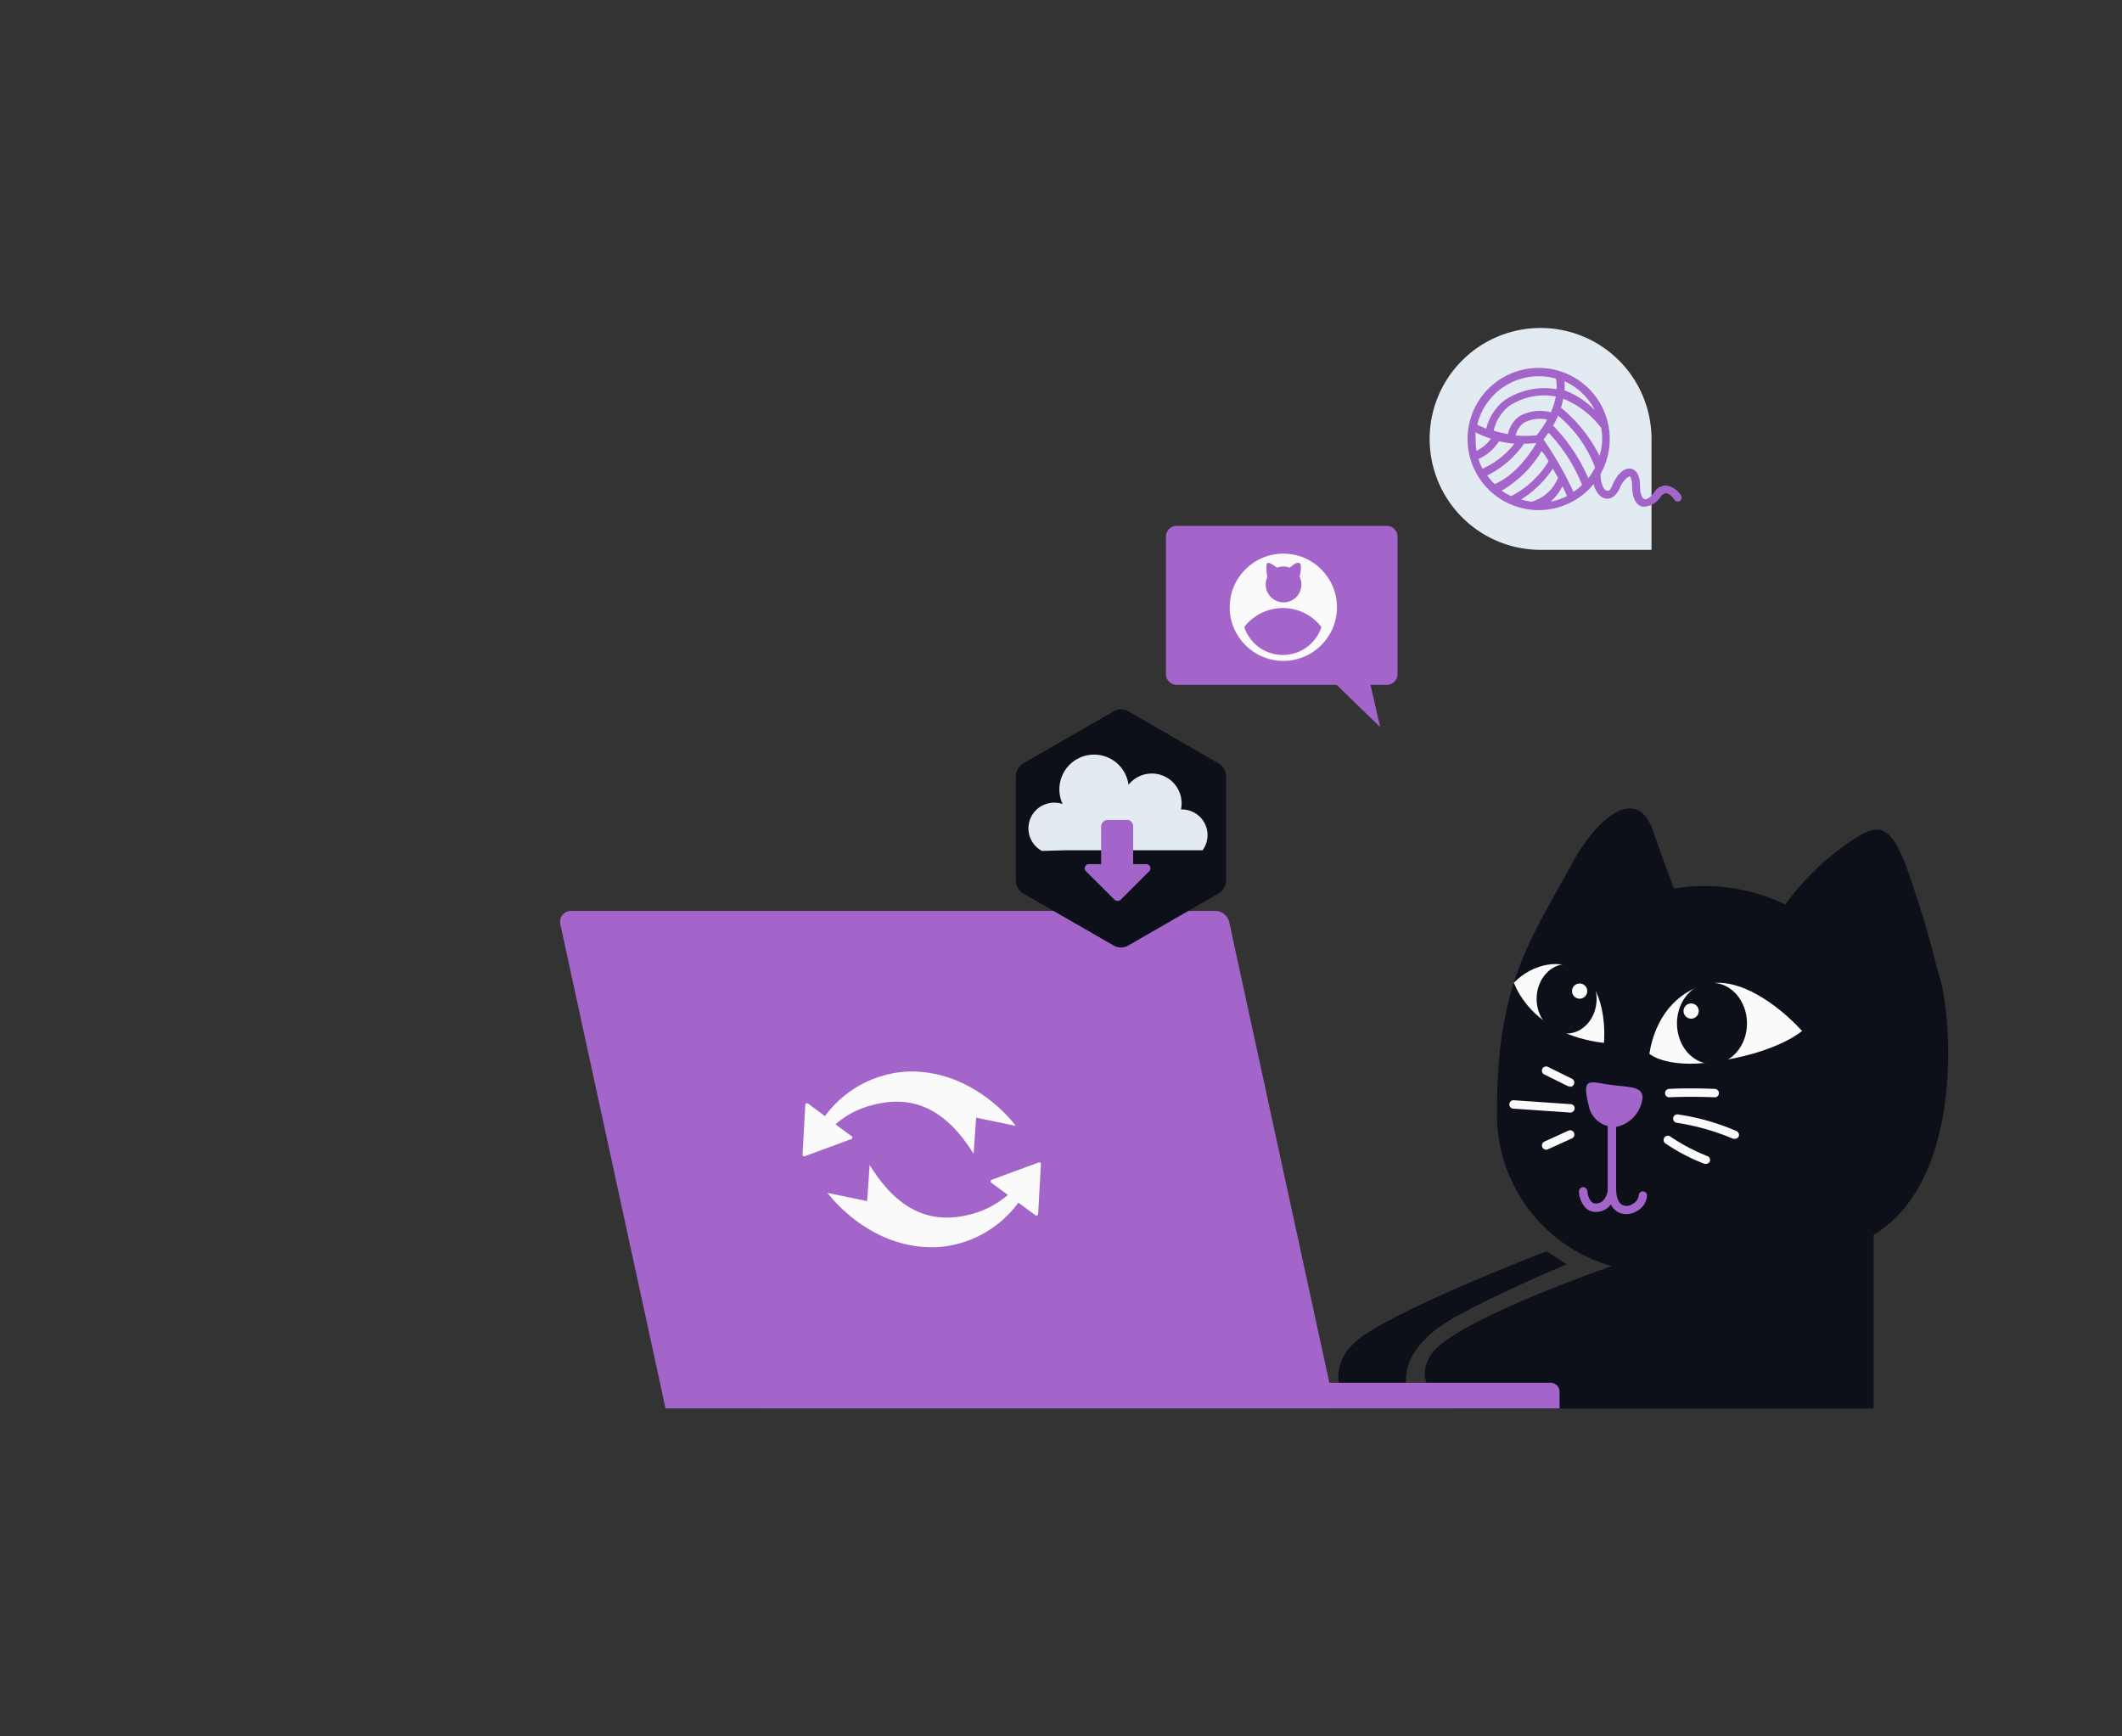 <svg id="Layer_1" data-name="Layer 1" xmlns="http://www.w3.org/2000/svg" viewBox="0 0 220 180"><rect x="0" y="0" width="220" height="180" fill="#333333" stroke="none"/><title>Flat Web Illustrations Pack - Scene 18</title><path d="M162.42,131.06c-2.21.94-7.13,3.06-11.36,5.35s-6.87,5.85-4.24,9.58h-7s-2.8-3.73.68-6.87,19.84-9.41,19.84-9.41Z" fill="#0d1019"/><path d="M163.35,88.84c3.22-5.26,6.61-6.76,8-2.79s2.2,6.07,2.2,6.07a19.19,19.19,0,0,1,11.54,1.64A27.77,27.77,0,0,1,191,87.82c3.56-2.54,4.92-3.22,7.12,3.39s2,6.76,3,10.18c1.27,4.33,2.46,21-6.87,26.62v18H150.63s-4.41-1.87-2.37-5.43,18.85-9.33,18.85-9.33a16.33,16.33,0,0,1-11.9-16.34C155.21,101.39,159.11,96.81,163.35,88.84Z" fill="#0d1019"/><path d="M171,109.24c.56-3.61,2.71-6.44,6-7.23s7.35,2.15,9.83,4.86c0,0-2.23,2-7.91,3C173,111.05,171,109.24,171,109.24Z" fill="#fafafa"/><path d="M166.29,108.11s.45-4.41-1.81-6.78-5.68-1.39-7.53.55C157,101.88,158.6,107.21,166.29,108.11Z" fill="#fafafa"/><path d="M165.84,112.27c2.64.53,4.38.13,4.45,1.48a3.43,3.43,0,0,1-2.7,3.06,2.7,2.7,0,0,1-2.87-2.16C164.14,112.25,164.43,112.06,165.84,112.27Z" fill="#a365c9"/><path d="M173,113.75a.44.44,0,0,1,0-.87c2.37-.12,4.76,0,4.79,0a.44.44,0,0,1,.42.46.43.43,0,0,1-.46.41s-2.38-.11-4.71,0Z" fill="#fafafa"/><path d="M179.85,118.05a.38.38,0,0,1-.17,0,24.07,24.07,0,0,0-5.87-1.66.44.44,0,0,1,.1-.87,23.68,23.68,0,0,1,6.12,1.73.45.45,0,0,1,.23.58A.46.46,0,0,1,179.85,118.05Z" fill="#fafafa"/><path d="M176.86,120.65a.32.32,0,0,1-.14,0,19.93,19.93,0,0,1-4-2.08.44.44,0,1,1,.48-.73,20.24,20.24,0,0,0,3.8,2,.43.43,0,0,1,.27.55A.44.44,0,0,1,176.86,120.65Z" fill="#fafafa"/><path d="M162.78,112.61a.45.45,0,0,1-.19,0l-2.49-1.23a.44.44,0,0,1-.2-.58.44.44,0,0,1,.59-.2l2.49,1.23a.44.44,0,0,1-.2.83Z" fill="#fafafa"/><path d="M162.78,115.33h0l-5.83-.4a.44.44,0,1,1,.06-.87l5.83.4a.42.42,0,0,1,.41.46A.44.44,0,0,1,162.78,115.33Z" fill="#fafafa"/><path d="M160.3,119.18a.44.44,0,0,1-.18-.84l2.48-1.13a.44.44,0,0,1,.37.8l-2.49,1.13A.39.39,0,0,1,160.3,119.18Z" fill="#fafafa"/><path d="M170.33,123.5a.44.44,0,0,0-.44.44,1.12,1.12,0,0,1-.64.87,1.06,1.06,0,0,1-1.09.08c-.41-.24-.62-.87-.61-1.79,0-1.85,0-7.53,0-7.58a.41.41,0,0,0-.44-.44.43.43,0,0,0-.43.44c0,.06,0,5.72,0,7.57,0,.12,0,.23,0,.35s0,0,0,0-.17,1.25-1.15,1.32a.68.68,0,0,1-.53-.17,1.82,1.82,0,0,1-.42-1.11.46.46,0,0,0-.45-.42.44.44,0,0,0-.43.45,2.7,2.7,0,0,0,.71,1.73,1.52,1.52,0,0,0,1.05.39h.12a1.88,1.88,0,0,0,1.43-.78,1.87,1.87,0,0,0,.7.78,1.81,1.81,0,0,0,.88.23,2.21,2.21,0,0,0,1.09-.3,2,2,0,0,0,1.08-1.64A.44.44,0,0,0,170.33,123.5Z" fill="#a365c9"/><ellipse cx="177.49" cy="106.09" rx="3.63" ry="4.21" fill="#0d1019"/><ellipse cx="162.42" cy="103.54" rx="3.11" ry="3.6" fill="#0d1019"/><circle cx="163.77" cy="102.74" r="0.79" fill="#fafafa"/><circle cx="175.33" cy="104.81" r="0.79" fill="#fafafa"/><path d="M171.22,45.51V57H159.73a11.5,11.5,0,1,1,11.49-11.49Z" fill="#e2eaf2"/><path d="M159.53,38.14a7.37,7.37,0,1,0,7.36,7.37A7.37,7.37,0,0,0,159.53,38.14Zm6.3,9.12a15.15,15.15,0,0,0-4-5,7,7,0,0,0,.24-.93A9.4,9.4,0,0,1,166,44.35a7.24,7.24,0,0,1,.11,1.16A6.38,6.38,0,0,1,165.83,47.26Zm-8.68-2.12a2.09,2.09,0,0,1,.87-1.33,3.51,3.51,0,0,1,2.39-.31,11.45,11.45,0,0,1-1.09,1.62A10.55,10.55,0,0,1,157.15,45.14Zm-4.17.37c0-.24,0-.46,0-.69a10.56,10.56,0,0,0,1.6.65,4,4,0,0,1-1.51,1.27A6.26,6.26,0,0,1,153,45.51Zm7.81-2.77a4.46,4.46,0,0,0-3.22.38A3,3,0,0,0,156.34,45a10.36,10.36,0,0,1-1.48-.36,4.47,4.47,0,0,1,1.59-2.54,6.52,6.52,0,0,1,4.85-1A7.48,7.48,0,0,1,160.79,42.74Zm-5.36,3A13.72,13.72,0,0,0,157,46a8.75,8.75,0,0,1-3.3,2.59,7,7,0,0,1-.43-1A4.81,4.81,0,0,0,155.43,45.7Zm5.11,2.09a9.82,9.82,0,0,1-3.86,3.6,5.87,5.87,0,0,1-1-.57,11.53,11.53,0,0,0,4.15-4.1C160.06,47,160.29,47.38,160.54,47.79Zm.47.78c.17.29.34.6.52.92A4.22,4.22,0,0,1,158.82,52a5.84,5.84,0,0,1-1.12-.22A11,11,0,0,0,161,48.57Zm1,1.82c.16.32.31.64.45,1a7,7,0,0,1-1.7.58A5.9,5.9,0,0,0,162,50.39Zm-2-4.86c.14-.17.32-.41.53-.72a16.75,16.75,0,0,1,3.48,5.42,6.23,6.23,0,0,1-.89.72A35.93,35.93,0,0,0,160,45.53Zm1-1.43a10.27,10.27,0,0,0,.53-1.05,12.8,12.8,0,0,1,3.83,5.38,6.61,6.61,0,0,1-.7,1.1A18.29,18.29,0,0,0,161,44.1Zm4.28-1.68a8.83,8.83,0,0,0-3.09-2,5.9,5.9,0,0,0,0-.94A6.56,6.56,0,0,1,165.3,42.42ZM159.53,39a6.6,6.6,0,0,1,1.78.25,4.57,4.57,0,0,1,.08,1.1,7.33,7.33,0,0,0-5.46,1.19,5.25,5.25,0,0,0-1.84,2.9,9.42,9.42,0,0,1-.93-.42A6.56,6.56,0,0,1,159.53,39Zm-5.36,10.3A10.19,10.19,0,0,0,158,46h.05a10.9,10.9,0,0,0,1.25-.08l0,0c-.44.75-2.07,3.32-4.34,4.26A6,6,0,0,1,154.17,49.26Z" fill="#a365c9"/><path d="M170.55,52.51a1,1,0,0,1-.34,0c-.65-.21-1-1-1-2.12,0-.72-.18-1-.27-1s-.61.28-1,1.18c-.52,1.19-1.25,1.16-1.54,1.1-.79-.19-1.34-1.3-1.28-2.58a.42.42,0,0,1,.43-.38.41.41,0,0,1,.39.43c0,1,.34,1.66.65,1.73s.41-.2.6-.63c.51-1.16,1.24-1.79,1.92-1.65.34.07.92.4.92,1.81,0,.88.25,1.27.46,1.34s.6-.12,1-.69a1.46,1.46,0,0,1,1.25-.73,2.24,2.24,0,0,1,1.56,1.07.41.41,0,0,1-.69.44c-.12-.18-.52-.69-.9-.7a.83.83,0,0,0-.56.39A2.09,2.09,0,0,1,170.55,52.51Z" fill="#a365c9"/><path d="M122,54.51h21.77a1.12,1.12,0,0,1,1.12,1.12V69.9A1.13,1.13,0,0,1,143.81,71h-1.72l1,4.37L138.58,71H122a1.13,1.13,0,0,1-1.12-1.13V55.63A1.12,1.12,0,0,1,122,54.51Z" fill="#a365c9"/><circle cx="133.05" cy="62.95" r="5.56" fill="#fafafa"/><path d="M137,65a4.21,4.21,0,0,1-8,0,5.05,5.05,0,0,1,8,0Z" fill="#a365c9"/><path d="M134.73,59.8c.07-.28.29-1.25,0-1.42s-.71.22-1,.47a1.8,1.8,0,0,0-.66-.13,1.91,1.91,0,0,0-.68.13c-.32-.25-.82-.6-1-.47s-.05,1.2,0,1.45a1.85,1.85,0,1,0,3.37,0Z" fill="#a365c9"/><path d="M138.4,146H69L58.09,95.8a1.13,1.13,0,0,1,1.1-1.37H126a1.49,1.49,0,0,1,1.44,1.16Z" fill="#a365c9"/><path d="M78.42,146h83.27v-1.73a.94.94,0,0,0-.94-.93H78.42Z" fill="#a365c9"/><path d="M107.7,120.5l-4.86,1.79a.18.18,0,0,0-.06.32l1.71,1.26a9.49,9.49,0,0,1-3.63,1.95c-4.39,1.24-7.82-.39-10.7-5.06l-.26,3.75-4.1-.85S90,129.49,97,129.29a11.28,11.28,0,0,0,8.58-4.62l1.77,1.31a.18.18,0,0,0,.28-.16l.29-5.17A.17.17,0,0,0,107.7,120.5Z" fill="#fafafa"/><path d="M88.33,117.81l-1.71-1.26a9.2,9.2,0,0,1,3.63-1.94c4.39-1.25,7.82.38,10.69,5l.26-3.75,4.11.85s-4.19-5.83-11.19-5.63a11.32,11.32,0,0,0-8.59,4.62l-1.76-1.31a.18.18,0,0,0-.28.16l-.29,5.17a.17.17,0,0,0,.21.15l4.85-1.79A.18.18,0,0,0,88.33,117.81Z" fill="#fafafa"/><path d="M127.11,91.27V80.49a1.58,1.58,0,0,0-.78-1.36L117,73.75a1.55,1.55,0,0,0-1.56,0l-9.34,5.38a1.58,1.58,0,0,0-.78,1.36V91.27a1.58,1.58,0,0,0,.78,1.36L115.43,98A1.55,1.55,0,0,0,117,98l9.34-5.38A1.58,1.58,0,0,0,127.11,91.27Z" fill="#0d1019"/><path d="M110.59,88.14h14.09a2.66,2.66,0,0,0-2.15-4.23h-.09A3.09,3.09,0,0,0,117,81.35a3.6,3.6,0,1,0-6.83,2,2.55,2.55,0,0,0-.84-.14,2.66,2.66,0,0,0-1.31,5Z" fill="#e2eaf2"/><path d="M118.87,89.58h-1.39v-3.9A.7.7,0,0,0,117,85v0h-2.27v0a.71.71,0,0,0-.57.68v3.9h-1.26a.43.43,0,0,0-.31.74l2.94,2.93a.48.48,0,0,0,.68,0l2.93-2.93A.43.43,0,0,0,118.87,89.58Z" fill="#a365c9"/></svg>